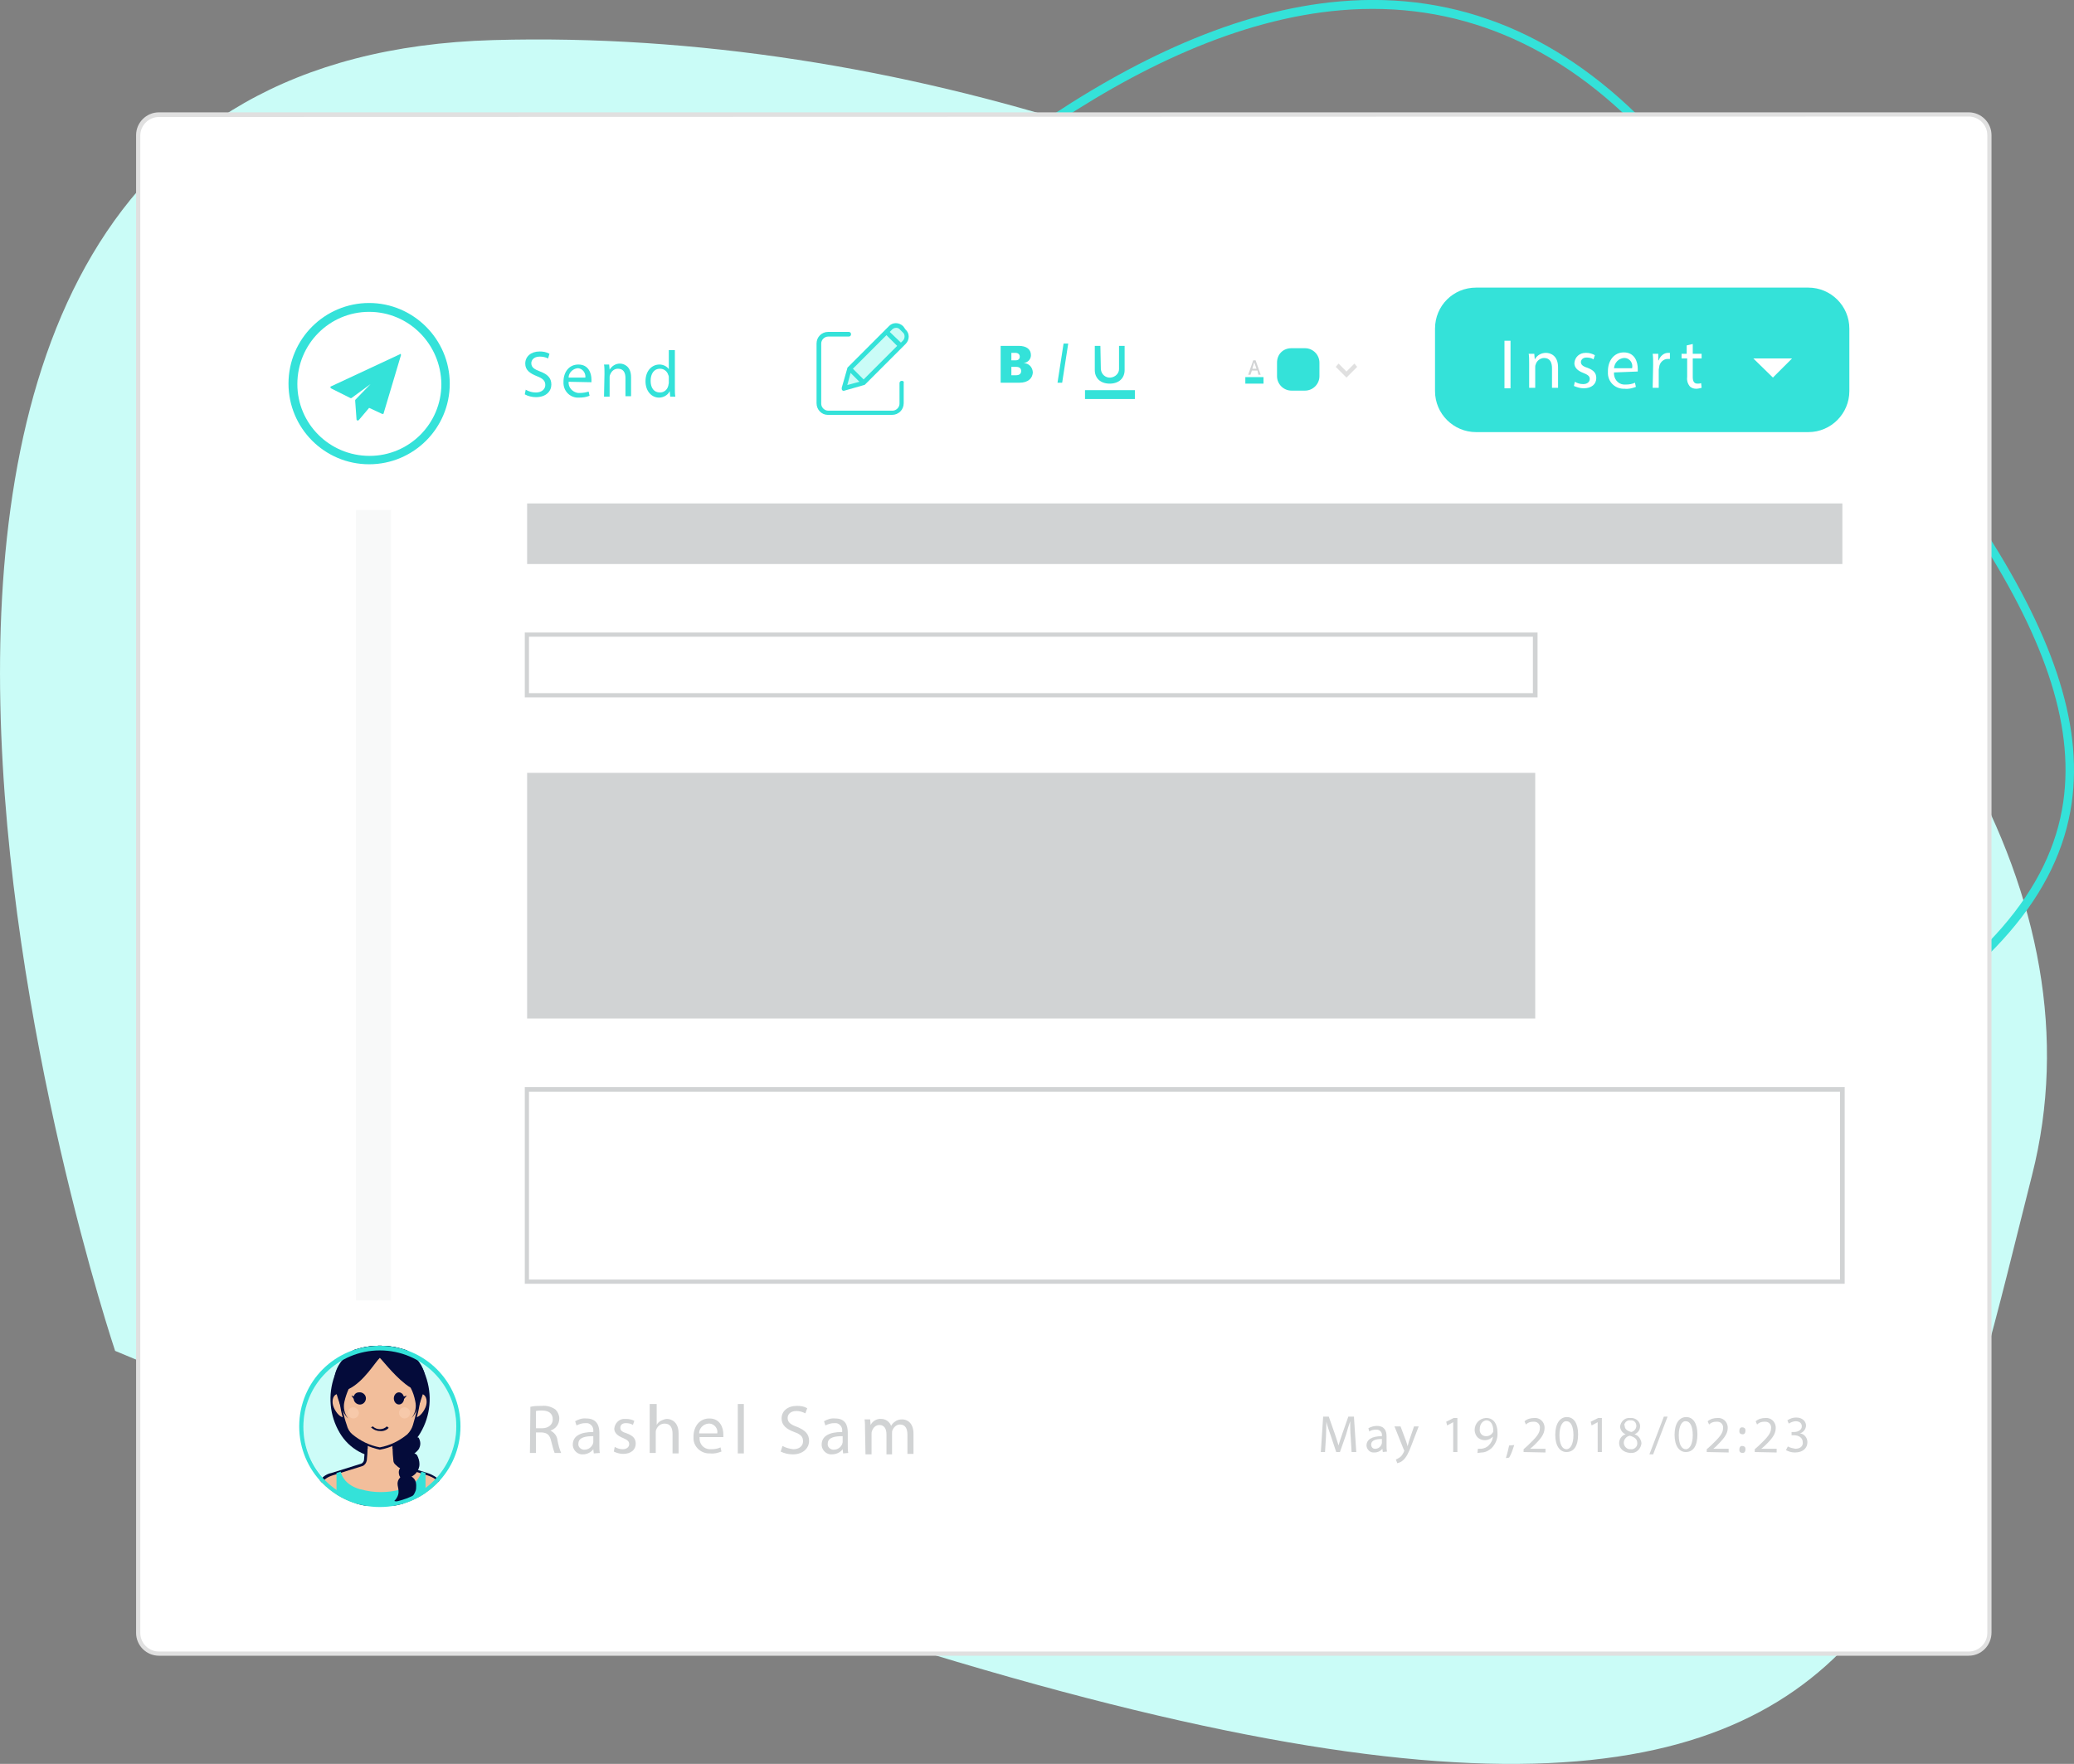 <?xml version="1.0" encoding="utf-8"?>
<!-- Generator: Adobe Illustrator 23.0.2, SVG Export Plug-In . SVG Version: 6.00 Build 0)  -->
<svg version="1.1" id="Layer_1" xmlns="http://www.w3.org/2000/svg" xmlns:xlink="http://www.w3.org/1999/xlink" x="0px" y="0px"
	 viewBox="0 0 445 378.4" style="enable-background:new 0 0 445 378.4;" xml:space="preserve">
<rect x="0" y="0" width="445" height="378.4" fill="#808080" stroke="none"/>
<style type="text/css">
	.st0{fill:#CAFCF7;}
	.st1{fill:#34E2D9;}
	.st2{fill:#FFFFFF;}
	.st3{fill:#E0E0E0;}
	.st4{fill:#D1D3D4;}
	.st5{fill:none;}
	.st6{fill:#F8F9F9;}
	.st7{fill:#CDFCF8;}
	.st8{clip-path:url(#SVGID_2_);}
	.st9{fill:url(#SVGID_3_);}
	.st10{fill:url(#SVGID_4_);}
	.st11{fill:#F9DAC5;}
	.st12{fill:#F2BE9B;}
	.st13{fill:#040B3A;}
	.st14{fill:url(#SVGID_5_);}
	.st15{fill:url(#SVGID_6_);}
	.st16{fill:#F7C9AA;}
	.st17{fill:url(#SVGID_7_);}
	.st18{fill:url(#SVGID_8_);}
	.st19{fill:url(#SVGID_9_);}
	.st20{fill:url(#SVGID_10_);}
	.st21{fill:url(#SVGID_11_);}
	.st22{fill:url(#SVGID_12_);}
</style>
<title>Untitled-1</title>
<path class="st0" d="M24.7,289.8c0,0-92.7-276.3,81.1-281.2S466,134,436,252.1C406.1,370.2,400.3,446.9,24.7,289.8z"/>
<path class="st1" d="M398,226.1l-0.9-1.6c28.4-16.9,42.9-33.6,45.6-52.5c4.9-34.1-27.6-76.4-89.1-142.4
	C334.6,9.3,312.4,0.1,287.7,2.2c-43.8,3.7-88.8,42.4-118.8,74.2c-20.2,21.5-38.7,44.6-55.3,68.9l-1.6-1
	c16.7-24.5,35.2-47.6,55.5-69.2c30.2-32,75.6-71,120-74.8c25.4-2.2,48,7.3,67.4,28c62,66.5,94.6,109.1,89.6,144
	C441.7,191.8,427,208.9,398,226.1z"/>
<path class="st2" d="M34.1,24.6h388.3c2.4,0,4.4,2,4.4,4.4v321.3c0,2.4-2,4.4-4.4,4.4H34.1c-2.4,0-4.4-2-4.4-4.4V29
	C29.6,26.6,31.6,24.6,34.1,24.6z"/>
<path class="st3" d="M422.4,355.2H34.1c-2.7,0-4.9-2.2-4.9-4.9V29c0-2.7,2.2-4.9,4.9-4.9h388.3c2.7,0,4.9,2.2,4.9,4.9l0,0v321.2
	C427.3,353,425.1,355.2,422.4,355.2z M34.1,25.1c-2.2,0-4,1.8-4,4c0,0,0,0,0,0v321.2c0,2.2,1.8,4,4,4h388.3c2.2,0,4-1.8,4-4V29
	c0-2.2-1.8-4-4-4l0,0L34.1,25.1z"/>
<rect x="113.1" y="108" class="st4" width="282.2" height="13"/>
<rect x="113.1" y="136.2" class="st2" width="216.3" height="13"/>
<path class="st4" d="M329.9,149.6H112.6v-13.9h217.3V149.6z M113.5,148.7h215.4v-12.1H113.5L113.5,148.7z"/>
<rect x="113.1" y="165.8" class="st4" width="216.3" height="52.7"/>
<rect x="66.9" y="57" class="st5" width="26.3" height="24.4"/>
<path class="st1" d="M79.2,99.6c-9.6,0-17.3-7.8-17.3-17.3c0-9.6,7.8-17.3,17.3-17.3c9.5,0,17.3,7.8,17.3,17.3
	C96.5,91.9,88.7,99.6,79.2,99.6C79.2,99.6,79.2,99.6,79.2,99.6z M79.2,66.9c-8.5,0-15.4,6.9-15.4,15.5c0,8.5,6.9,15.4,15.5,15.4
	c8.5,0,15.4-6.9,15.4-15.4C94.6,73.8,87.7,66.9,79.2,66.9C79.2,66.9,79.2,66.9,79.2,66.9z"/>
<path class="st1" d="M86,76c-0.1-0.1-0.2-0.1-0.2,0l-14.8,6.9c-0.1,0-0.1,0.1-0.1,0.2c0,0.1,0.1,0.2,0.1,0.2l4.2,2.1
	c0.1,0,0.2,0,0.2,0l4.1-3l-3.2,3.3c0,0-0.1,0.1-0.1,0.2l0.3,4.1c0,0.1,0.1,0.2,0.2,0.2h0.1c0.1,0,0.1,0,0.2-0.1l2.2-2.6l2.8,1.3
	c0.1,0,0.1,0,0.2,0c0.1,0,0.1-0.1,0.1-0.1L86,76.3C86.1,76.2,86,76.1,86,76L86,76z"/>
<path class="st1" d="M112.8,83.6c0.7,0.4,1.4,0.6,2.2,0.6c1.2,0,2-0.7,2-1.6s-0.5-1.4-1.8-1.9c-1.5-0.6-2.5-1.3-2.5-2.7
	c0-1.5,1.2-2.6,3.1-2.6c0.7,0,1.4,0.1,2.1,0.5l-0.3,1c-0.6-0.3-1.2-0.4-1.8-0.4c-1.3,0-1.8,0.8-1.8,1.4c0,0.9,0.6,1.3,1.9,1.8
	c1.6,0.6,2.4,1.4,2.4,2.8c0,1.4-1.1,2.7-3.3,2.7c-0.8,0-1.7-0.2-2.4-0.6L112.8,83.6z"/>
<path class="st1" d="M122,81.9c-0.1,1.2,0.8,2.2,2,2.4c0.1,0,0.2,0,0.4,0c0.6,0,1.3-0.1,1.9-0.3l0.2,0.9c-0.7,0.3-1.5,0.4-2.3,0.4
	c-1.7,0.1-3.2-1.2-3.3-3c0-0.1,0-0.3,0-0.4c0-2.1,1.2-3.7,3.2-3.7c2.2,0,2.8,1.9,2.8,3.2c0,0.2,0,0.4,0,0.6L122,81.9z M125.6,81
	c0.1-1-0.6-1.9-1.5-2c-0.1,0-0.1,0-0.2,0c-1,0.1-1.9,1-1.9,2H125.6z"/>
<path class="st1" d="M129.7,80.1c0-0.7,0-1.3-0.1-1.9h1.1l0.1,1.1l0,0c0.5-0.8,1.3-1.3,2.2-1.3c0.9,0,2.4,0.6,2.4,2.9v4.1h-1.2v-3.9
	c0-1.1-0.4-2-1.6-2c-0.8,0-1.4,0.5-1.7,1.3c-0.1,0.2-0.1,0.4-0.1,0.6v4.1h-1.2L129.7,80.1z"/>
<path class="st1" d="M144.8,75.1v8.2c0,0.6,0,1.3,0.1,1.8h-1.1l-0.1-1.2l0,0c-0.4,0.9-1.4,1.4-2.3,1.4c-1.6,0-2.9-1.4-2.9-3.5
	c0-2.3,1.4-3.6,3-3.6c0.8,0,1.6,0.4,2,1l0,0v-4.1H144.8z M143.5,81c0-0.2,0-0.4-0.1-0.5c-0.2-0.8-0.9-1.4-1.8-1.4
	c-1.3,0-2,1.1-2,2.6s0.7,2.5,2,2.5c0.9,0,1.6-0.6,1.8-1.5c0-0.2,0.1-0.4,0.1-0.5V81z"/>
<rect x="76.4" y="109.4" class="st6" width="7.5" height="169.6"/>
<circle class="st7" cx="81.5" cy="306" r="16.4"/>
<circle class="st5" cx="81.5" cy="306" r="16.4"/>
<g>
	<defs>
		<circle id="SVGID_1_" cx="81.5" cy="306" r="17.3"/>
	</defs>
	<clipPath id="SVGID_2_">
		<use xlink:href="#SVGID_1_"  style="overflow:visible;"/>
	</clipPath>
	<g class="st8">
		
			<radialGradient id="SVGID_3_" cx="85.968" cy="77.98" r="9.756" gradientTransform="matrix(1 0 0 -1 0 378.38)" gradientUnits="userSpaceOnUse">
			<stop  offset="0" style="stop-color:#040B3A"/>
			<stop  offset="1" style="stop-color:#040B3A"/>
		</radialGradient>
		<path class="st9" d="M79.6,288.6c2.7-0.9,5.7-0.5,8,1.3c1.7,1.3,3,3.1,3.7,5.2c1.5,4.1,1.1,8.6-1.1,12.3c-2,3.4-5.7,5.5-9.7,5.3
			C84.2,305,83.8,296,79.6,288.6z"/>
		
			<radialGradient id="SVGID_4_" cx="77.19" cy="77.979" r="9.757" gradientTransform="matrix(1 0 0 -1 0 378.38)" gradientUnits="userSpaceOnUse">
			<stop  offset="0" style="stop-color:#040B3A"/>
			<stop  offset="1" style="stop-color:#040B3A"/>
		</radialGradient>
		<path class="st10" d="M83.5,288.6c-2.7-0.9-5.7-0.5-8,1.3c-1.7,1.3-3,3.1-3.7,5.2c-1.5,4.1-1.1,8.6,1.1,12.3
			c2,3.4,5.7,5.5,9.7,5.3C79,305,79.3,296,83.5,288.6z"/>
		<path class="st11" d="M93.6,317.2c-0.6-0.4-1.2-0.7-1.9-0.9l-6.4-2l0,0c-0.4-0.2-0.8-0.6-0.8-1c-0.2-1.8-0.2-3.6-0.2-5.4
			c0,0,0-0.1-0.1-0.1h-5.6c0,0-0.1,0-0.1,0.1c0,1.8,0,3.6-0.2,5.4c0,0.5-0.4,0.9-0.8,1l0,0l-6.4,1.9c-0.6,0.2-1.1,0.4-1.6,0.8
			c-2.6,1.9-2.7,5-2.8,5.6c0,0,0,0.1,0.1,0.1c0,0,0,0,0,0H96c0,0,0.1,0,0.1-0.1c0,0,0,0,0,0C96,322.1,96,319.1,93.6,317.2z"/>
		<path class="st11" d="M93.6,317.2c-0.6-0.4-1.2-0.7-1.9-0.9l-6.4-2l0,0c-0.4-0.2-0.8-0.6-0.8-1c-0.2-1.8-0.2-3.6-0.2-5.4
			c0,0,0-0.1-0.1-0.1h-5.6c0,0-0.1,0-0.1,0.1c0,1.8,0,3.6-0.2,5.4c0,0.5-0.4,0.9-0.8,1l0,0l-6.4,1.9c-0.6,0.2-1.1,0.4-1.6,0.8
			c-2.6,1.9-2.7,5-2.8,5.6c0,0,0,0.1,0.1,0.1c0,0,0,0,0,0H96c0,0,0.1,0,0.1-0.1c0,0,0,0,0,0C96,322.1,96,319.1,93.6,317.2z"/>
		<path class="st12" d="M93.6,317.2c-0.6-0.4-1.2-0.7-1.9-0.9l-0.7-0.2l-5.6-1.8c-0.4-0.2-0.8-0.6-0.8-1c-0.2-1.8-0.2-3.6-0.2-5.4
			c0,0,0-0.1-0.1-0.1h-5.6c0,0-0.1,0-0.1,0.1c0,1.8,0,3.6-0.2,5.4c0,0.5-0.4,0.9-0.8,1l-5.6,1.8l-0.7,0.2c-0.6,0.2-1.1,0.4-1.6,0.8
			c-2.6,1.9-2.7,5-2.8,5.6c0,0,0,0.1,0.1,0.1c0,0,0,0,0,0h29.2c0,0,0.1,0,0.1-0.1c0,0,0,0,0,0C96,322.1,96,319.1,93.6,317.2z"/>
		<path class="st13" d="M96.1,323H66.9c-0.1,0-0.2,0-0.2-0.1c-0.1-0.1-0.1-0.2-0.1-0.3c0-0.1,0-0.2,0-0.3c0.1-2.1,1.1-4.1,2.8-5.5
			c0.5-0.4,1.1-0.7,1.7-0.8l6.4-2c0.3-0.1,0.6-0.5,0.6-0.8c0.2-1.8,0.2-3.6,0.2-5.3c0-0.1,0-0.2,0.1-0.2c0.1-0.1,0.1-0.1,0.2-0.1
			h5.6c0.1,0,0.2,0,0.2,0.1c0.1,0.1,0.1,0.1,0.1,0.2c0,1.8,0,3.6,0.2,5.3c0,0.4,0.3,0.7,0.6,0.8l6.4,2c0.7,0.2,1.4,0.6,2,1
			c1.5,1.3,2.5,3.2,2.6,5.3c0,0.1,0,0.2,0,0.3c0,0.1,0,0.2-0.1,0.3C96.2,322.9,96.2,323,96.1,323z M67.1,322.5h28.8v-0.1
			c-0.1-1.9-1-3.7-2.4-5l0,0c-0.5-0.4-1.2-0.7-1.8-0.9l-6.4-2c-0.5-0.2-0.9-0.7-0.9-1.2c-0.2-1.8-0.2-3.5-0.2-5.3h-5.3
			c0,1.8,0,3.5-0.2,5.3c-0.1,0.5-0.4,1-0.9,1.2l-6.4,2c-0.6,0.2-1.1,0.4-1.6,0.8c-1.6,1.3-2.5,3.1-2.6,5.2L67.1,322.5z"/>
		<path class="st1" d="M90.4,315.7c-0.2,0.9-1,2.9-4.2,3.8h-0.1c-2.9,0.8-5.9,0.8-8.7,0h-0.1c-3.2-0.9-4-2.9-4.2-3.8l-0.9,0.3v6.7
			h19.1V316L90.4,315.7z"/>
		<path class="st12" d="M84.4,310.8c0-1.2,0-2.3,0-2.6c0,0,0-0.1-0.1-0.1h-5.6c0,0-0.1,0-0.1,0.1c0,0,0,0,0,0c0,0.3,0,1.4,0,2.6"/>
		<path class="st13" d="M84.2,310.8c0-1,0-2.1,0-2.5h-5.3c0,0.4,0,1.4,0,2.5h-0.5c0-1.2,0-2.4,0-2.6c0-0.1,0-0.2,0.1-0.2
			c0.1-0.1,0.1-0.1,0.2-0.1h5.6c0.1,0,0.2,0,0.2,0.1c0.1,0.1,0.1,0.1,0.1,0.2c0,0.2,0,1.4,0,2.6H84.2z"/>
		<path class="st12" d="M74.7,300.6c0.5,1.2,0.2,3.1-0.6,3.4c-0.9,0.4-2-0.9-2.5-2.1c-0.5-1.2-0.2-2.5,0.6-2.8
			S74.2,299.4,74.7,300.6z"/>
		<path class="st12" d="M88.2,300.6c-0.5,1.2-0.2,3.1,0.6,3.4c0.9,0.4,2-0.9,2.5-2.1c0.5-1.2,0.2-2.5-0.6-2.8S88.8,299.4,88.2,300.6
			z"/>
		<path class="st12" d="M81.5,288.9c-8.6-0.3-8.7,7.9-8.6,10.6c0.2,2.1,0.6,4.2,1.3,6.2c0.2,0.8,0.7,1.6,1.3,2.2
			c2.2,2.1,6,2.9,6,2.9s3.7-0.7,6-2.9c0.6-0.6,1.1-1.3,1.3-2.2c0.6-2,1.1-4.1,1.3-6.2C90.2,296.8,90.1,288.6,81.5,288.9z"/>
		<path class="st13" d="M81.5,311L81.5,311c-2.3-0.5-4.4-1.5-6.2-2.9c-0.6-0.6-1.1-1.4-1.3-2.3c-0.6-2-1.1-4.1-1.3-6.3
			c-0.1-2.7,0.2-6.4,2.5-8.7c1.7-1.6,4-2.4,6.3-2.2c2.3-0.2,4.6,0.5,6.3,2.1c2.3,2.3,2.7,6,2.5,8.7c-0.2,2.1-0.7,4.2-1.3,6.3
			c-0.2,0.9-0.7,1.6-1.3,2.3C85.9,309.6,83.8,310.6,81.5,311z M81,289.2c-2-0.1-4,0.6-5.5,2c-2.3,2.3-2.5,6.2-2.4,8.3
			c0.2,2.1,0.6,4.2,1.3,6.2c0.2,0.8,0.6,1.5,1.2,2c1.7,1.4,3.7,2.4,5.9,2.8c2.2-0.4,4.2-1.4,5.9-2.8c0.6-0.6,1-1.3,1.2-2
			c0.6-2,1.1-4.1,1.3-6.2c0.1-2.1-0.1-6-2.4-8.3c-1.6-1.5-3.8-2.2-6-2L81,289.2L81,289.2z"/>
		<path class="st13" d="M81.5,307c-0.7,0-1.4-0.3-1.9-0.8L80,306c0.8,0.8,2.2,0.8,3,0l0.4,0.3C83,306.8,82.2,307.1,81.5,307z"/>
		
			<radialGradient id="SVGID_5_" cx="76.993" cy="78.396" r="1.228" gradientTransform="matrix(1 0 0 -1 0 378.38)" gradientUnits="userSpaceOnUse">
			<stop  offset="0" style="stop-color:#040B3A"/>
			<stop  offset="1" style="stop-color:#040B3A"/>
		</radialGradient>
		<path class="st14" d="M77,298.7c0.7-0.1,1.4,0.4,1.5,1.1c0.1,0.7-0.4,1.4-1.1,1.5c-0.7,0.1-1.4-0.4-1.5-1.1c0-0.1,0-0.1,0-0.2
			C75.8,299.3,76.3,298.7,77,298.7z"/>
		
			<radialGradient id="SVGID_6_" cx="85.64" cy="78.397" r="1.226" gradientTransform="matrix(1 0 0 -1 0 378.38)" gradientUnits="userSpaceOnUse">
			<stop  offset="0" style="stop-color:#040B3A"/>
			<stop  offset="1" style="stop-color:#040B3A"/>
		</radialGradient>
		<ellipse class="st15" cx="85.6" cy="300" rx="1.1" ry="1.3"/>
		<path class="st16" d="M77,303.1c0,0.7-0.6,1.2-1.2,1.2s-1.2-0.6-1.2-1.2c0-0.7,0.6-1.2,1.2-1.2c0,0,0,0,0,0
			C76.4,301.9,77,302.5,77,303.1z"/>
		<path class="st16" d="M88,303.1c0,0.7-0.6,1.2-1.2,1.2s-1.2-0.6-1.2-1.2c0-0.7,0.6-1.2,1.2-1.2c0,0,0,0,0,0
			C87.4,301.9,88,302.4,88,303.1C88,303.1,88,303.1,88,303.1z"/>
		
			<radialGradient id="SVGID_7_" cx="86.577" cy="78.622" r="0.534" gradientTransform="matrix(1 0 0 -1 0 378.38)" gradientUnits="userSpaceOnUse">
			<stop  offset="0" style="stop-color:#040B3A"/>
			<stop  offset="1" style="stop-color:#040B3A"/>
		</radialGradient>
		<polygon class="st17" points="85.9,299.8 87.3,299.4 86.7,300.1 		"/>
		
			<radialGradient id="SVGID_8_" cx="76.057" cy="78.622" r="0.534" gradientTransform="matrix(1 0 0 -1 0 378.38)" gradientUnits="userSpaceOnUse">
			<stop  offset="0" style="stop-color:#040B3A"/>
			<stop  offset="1" style="stop-color:#040B3A"/>
		</radialGradient>
		<polygon class="st18" points="76.7,299.8 75.4,299.4 75.9,300.1 		"/>
		
			<radialGradient id="SVGID_9_" cx="81.492" cy="82.21" r="8.953" gradientTransform="matrix(1 0 0 -1 0 378.38)" gradientUnits="userSpaceOnUse">
			<stop  offset="0" style="stop-color:#040B3A"/>
			<stop  offset="1" style="stop-color:#040B3A"/>
		</radialGradient>
		<path class="st19" d="M81.5,288.3c-3.1-1-11.7,3.3-9.4,10.4c0.1,0,1,4.2,2.6,5.6c-0.8-1-1.1-2.3-0.8-3.6c0.2-0.9,0.5-1.8,0.9-2.7
			c3.3-1.6,5.7-5.8,6.7-6.7c0.9,0.9,3.7,4.6,6.6,6.4c0.5,0.9,0.8,1.9,1,2.9c0.3,1.3,0,2.6-0.8,3.6c1.5-1.4,2.5-5.6,2.6-5.6
			C93.2,291.5,84.5,287.2,81.5,288.3z"/>
		
			<radialGradient id="SVGID_10_" cx="87.27" cy="66.818" r="3.157" gradientTransform="matrix(1 0 0 -1 0 378.38)" gradientUnits="userSpaceOnUse">
			<stop  offset="0" style="stop-color:#040B3A"/>
			<stop  offset="1" style="stop-color:#040B3A"/>
		</radialGradient>
		<path class="st20" d="M87.8,312.9c0.6-0.8,1.6-1.3,2.1-2.1c0.3-0.6,0.4-1.3,0.1-2c-0.1-0.2-0.1-0.3-0.2-0.4
			c-0.6-0.2-1.2-0.2-1.8-0.2c-2.2,0.3-3.8,2.4-3.5,4.6c0.1,0.6,0.3,1.2,0.7,1.7c0.4,0.5,1.2,0.7,1.7,0.3c0.2-0.2,0.4-0.4,0.5-0.7
			C87.4,313.6,87.6,313.2,87.8,312.9z"/>
		
			<radialGradient id="SVGID_11_" cx="-3453.915" cy="621.836" r="2.463" gradientTransform="matrix(-1 0 0 1 -3366.13 -307.48)" gradientUnits="userSpaceOnUse">
			<stop  offset="0" style="stop-color:#040B3A"/>
			<stop  offset="1" style="stop-color:#040B3A"/>
		</radialGradient>
		<path class="st21" d="M87.4,313.3c-0.5,0.6-1.2,1-1.6,1.7c-0.3,0.5-0.3,1-0.1,1.6c0.1,0.1,0.1,0.2,0.2,0.4
			c0.5,0.1,0.9,0.2,1.4,0.1c1.5-0.2,2.7-1.5,2.7-3c0-0.7-0.2-1.3-0.5-1.9c-0.3-0.4-0.9-0.6-1.3-0.3c-0.2,0.1-0.4,0.4-0.4,0.6
			C87.7,312.8,87.6,313,87.4,313.3z"/>
		
			<radialGradient id="SVGID_12_" cx="86.915" cy="59.113" r="2.616" gradientTransform="matrix(1 0 0 -1 0 378.38)" gradientUnits="userSpaceOnUse">
			<stop  offset="0" style="stop-color:#040B3A"/>
			<stop  offset="1" style="stop-color:#040B3A"/>
		</radialGradient>
		<path class="st22" d="M86.1,316.8c-0.5,0.3-0.8,0.9-0.8,1.5c0,0.5,0.2,1,0.2,1.5c0.1,0.8-0.3,1.6-0.9,2.2c1.8,0.7,3.8-0.2,4.5-2
			c0.2-0.4,0.2-0.8,0.2-1.3c0-0.5-0.1-1-0.4-1.4C88.2,316.4,87,316.2,86.1,316.8z"/>
	</g>
</g>
<path class="st1" d="M81.5,323.3c-9.6,0-17.3-7.7-17.3-17.3c0-9.6,7.7-17.3,17.3-17.3c9.6,0,17.3,7.7,17.3,17.3c0,0,0,0,0,0
	C98.8,315.6,91.1,323.3,81.5,323.3z M81.5,289.7c-9,0-16.4,7.3-16.4,16.4s7.3,16.4,16.4,16.4S97.9,315,97.9,306l0,0
	C97.9,297,90.5,289.7,81.5,289.7z"/>
<rect x="113.1" y="233.8" class="st2" width="282.2" height="41.2"/>
<path class="st4" d="M395.7,275.4H112.6v-42.2h283.2V275.4z M113.5,274.5h281.3v-40.3H113.5L113.5,274.5z"/>
<path class="st4" d="M113.8,301.8c0.8-0.2,1.7-0.2,2.5-0.2c1-0.1,2.1,0.2,2.9,0.8c0.5,0.5,0.8,1.2,0.8,1.9c0,1.2-0.7,2.2-1.9,2.6v0
	c0.8,0.4,1.4,1.1,1.5,2c0.2,1,0.4,1.9,0.8,2.8H119c-0.3-0.8-0.5-1.6-0.7-2.4c-0.3-1.4-0.8-1.9-2-2H115v4.4h-1.3L113.8,301.8z
	 M115,306.4h1.3c1.4,0,2.3-0.8,2.3-1.9c0-1.3-0.9-1.9-2.3-1.9c-0.4,0-0.9,0-1.3,0.1V306.4z"/>
<path class="st4" d="M127.4,311.8l-0.1-0.9l0,0c-0.5,0.7-1.4,1.1-2.2,1.1c-1.1,0.1-2.1-0.8-2.2-1.9c0-0.1,0-0.1,0-0.2
	c0-1.8,1.6-2.7,4.4-2.7V307c0.1-0.8-0.5-1.6-1.3-1.7c-0.1,0-0.2,0-0.4,0c-0.7,0-1.3,0.2-1.9,0.5l-0.3-0.9c0.7-0.4,1.5-0.7,2.4-0.6
	c2.2,0,2.8,1.5,2.8,3v2.7c0,0.6,0,1.2,0.1,1.7L127.4,311.8z M127.2,308.1c-1.4,0-3.1,0.2-3.1,1.6c-0.1,0.6,0.4,1.2,1.1,1.3
	c0.1,0,0.1,0,0.2,0c0.8,0,1.5-0.5,1.8-1.2c0-0.1,0.1-0.3,0.1-0.4V308.1z"/>
<path class="st4" d="M131.9,310.4c0.5,0.3,1.1,0.5,1.7,0.5c0.9,0,1.4-0.5,1.4-1.1s-0.4-0.9-1.3-1.3c-1.3-0.5-1.9-1.2-1.9-2
	c0.1-1.2,1.1-2.2,2.3-2.1c0.1,0,0.1,0,0.2,0c0.6,0,1.2,0.1,1.8,0.4l-0.3,0.9c-0.4-0.3-1-0.4-1.5-0.4c-0.8,0-1.2,0.4-1.2,1
	s0.4,0.9,1.4,1.2c1.3,0.5,1.9,1.1,1.9,2.2c0,1.3-1,2.2-2.7,2.2c-0.7,0-1.4-0.2-2-0.5L131.9,310.4z"/>
<path class="st4" d="M139.6,301.2h1.3v4.5l0,0c0.2-0.4,0.5-0.7,0.9-0.9c0.4-0.2,0.9-0.4,1.3-0.4c0.9,0,2.5,0.6,2.5,3.1v4.3h-1.3
	v-4.2c0-1.2-0.4-2.2-1.7-2.2c-0.8,0-1.5,0.5-1.8,1.3c-0.1,0.2-0.1,0.4-0.1,0.6v4.4h-1.3V301.2z"/>
<path class="st4" d="M150.1,308.4c-0.1,1.3,0.8,2.4,2.1,2.5c0.1,0,0.3,0,0.4,0c0.7,0,1.4-0.1,2-0.4l0.2,0.9
	c-0.8,0.3-1.6,0.5-2.4,0.4c-1.9,0.1-3.5-1.3-3.6-3.1c0-0.2,0-0.3,0-0.5c0-2.2,1.3-3.9,3.4-3.9c2.4,0,3,2.1,3,3.4c0,0.2,0,0.4,0,0.6
	H150.1z M153.9,307.5c0.2-1-0.6-2-1.6-2.1c-0.1,0-0.2,0-0.3,0c-1.1,0.1-2,1-2,2.1H153.9z"/>
<path class="st4" d="M158.3,301.2h1.3v10.6h-1.3V301.2z"/>
<path class="st4" d="M167.9,310.2c0.7,0.4,1.5,0.6,2.3,0.7c1.3,0,2.1-0.7,2.1-1.7c0-1-0.5-1.5-1.9-2c-1.6-0.6-2.7-1.4-2.7-2.9
	c0-1.6,1.3-2.7,3.3-2.7c0.8,0,1.5,0.1,2.2,0.5l-0.4,1.1c-0.6-0.3-1.2-0.5-1.9-0.5c-1.4,0-1.9,0.8-1.9,1.5c0,0.9,0.6,1.4,2,1.9
	c1.7,0.7,2.6,1.5,2.6,3s-1.2,2.9-3.5,2.9c-0.9,0-1.8-0.2-2.6-0.6L167.9,310.2z"/>
<path class="st4" d="M180.9,311.8l-0.1-0.9l0,0c-0.5,0.7-1.4,1.1-2.3,1.1c-1.1,0.1-2.1-0.8-2.2-1.9c0-0.1,0-0.1,0-0.2
	c0-1.8,1.6-2.7,4.4-2.7V307c0.1-0.8-0.5-1.6-1.3-1.7c-0.1,0-0.2,0-0.4,0c-0.7,0-1.3,0.2-1.9,0.5l-0.3-0.9c0.7-0.4,1.5-0.7,2.4-0.6
	c2.2,0,2.7,1.5,2.7,3v2.7c0,0.6,0,1.2,0.1,1.7L180.9,311.8z M180.7,308.1c-1.4,0-3.1,0.2-3.1,1.6c-0.1,0.6,0.4,1.2,1.1,1.3
	c0.1,0,0.1,0,0.2,0c0.8,0,1.5-0.5,1.8-1.2c0-0.1,0.1-0.3,0.1-0.4V308.1z"/>
<path class="st4" d="M185.6,306.5c0-0.7,0-1.4-0.1-2h1.2l0.1,1.2l0,0c0.4-0.8,1.3-1.4,2.3-1.3c0.9,0,1.8,0.6,2.1,1.5l0,0
	c0.2-0.4,0.5-0.7,0.8-0.9c0.5-0.4,1-0.5,1.6-0.5c0.9,0,2.4,0.6,2.4,3.1v4.3h-1.3v-4.1c0-1.4-0.5-2.2-1.6-2.2c-0.7,0-1.3,0.5-1.6,1.2
	c-0.1,0.2-0.1,0.4-0.1,0.7v4.5h-1.2v-4.3c0-1.2-0.5-2-1.5-2c-0.8,0-1.4,0.6-1.6,1.3c-0.1,0.2-0.1,0.4-0.1,0.6v4.4h-1.3L185.6,306.5z
	"/>
<path class="st4" d="M289.8,308.2c-0.1-1-0.1-2.3-0.1-3.3l0,0c-0.3,0.9-0.6,1.8-0.9,2.9l-1.3,3.7h-0.8l-1.2-3.6
	c-0.4-1.1-0.7-2-0.9-2.9l0,0c0,0.9-0.1,2.2-0.1,3.3l-0.2,3.2h-0.9l0.5-7.6h1.2l1.3,3.7c0.3,0.9,0.6,1.8,0.8,2.5l0,0
	c0.2-0.8,0.5-1.6,0.8-2.5l1.3-3.7h1.2l0.5,7.6H290L289.8,308.2z"/>
<path class="st4" d="M296.7,311.5l-0.1-0.7l0,0c-0.4,0.5-1,0.8-1.7,0.8c-0.9,0.1-1.6-0.6-1.7-1.4c0,0,0-0.1,0-0.1c0-1.3,1.2-2,3.3-2
	v-0.1c0.1-0.6-0.3-1.2-1-1.3c-0.1,0-0.2,0-0.3,0c-0.5,0-1,0.1-1.4,0.4l-0.2-0.7c0.5-0.3,1.2-0.5,1.8-0.5c1.7,0,2.1,1.1,2.1,2.2v2
	c0,0.4,0,0.9,0.1,1.3L296.7,311.5z M296.5,308.7c-1.1,0-2.3,0.2-2.3,1.2c0,0.5,0.3,0.9,0.8,0.9c0,0,0.1,0,0.1,0
	c0.6,0,1.1-0.4,1.3-0.9c0-0.1,0.1-0.2,0.1-0.3V308.7z"/>
<path class="st4" d="M300.5,306l1.2,3.2c0.1,0.4,0.3,0.8,0.3,1.1l0,0c0.1-0.3,0.2-0.7,0.3-1.1l1.1-3.2h1l-1.5,3.9
	c-0.7,1.9-1.2,2.8-1.9,3.4c-0.3,0.3-0.8,0.5-1.2,0.6l-0.3-0.8c0.3-0.1,0.6-0.3,0.9-0.5c0.4-0.3,0.6-0.7,0.8-1.1
	c0-0.1,0.1-0.2,0.1-0.2c0-0.1,0-0.2-0.1-0.3l-2-5L300.5,306z"/>
<path class="st4" d="M311.8,305.1L311.8,305.1l-1.3,0.7l-0.2-0.8l1.6-0.8h0.8v7.3h-0.9L311.8,305.1z"/>
<path class="st4" d="M317.1,310.8c0.3,0,0.5,0,0.8,0c0.6-0.1,1.1-0.3,1.5-0.7c0.5-0.5,0.9-1.2,0.9-1.9l0,0c-0.8,0.9-2.2,1-3.1,0.3
	c-0.5-0.4-0.8-1.1-0.8-1.7c0-1.4,1-2.5,2.4-2.6c0,0,0,0,0.1,0c1.5,0,2.4,1.2,2.4,3.1c0.1,1.3-0.4,2.5-1.3,3.4
	c-0.6,0.5-1.3,0.9-2.1,0.9c-0.3,0-0.6,0.1-0.9,0.1L317.1,310.8z M317.5,306.6c-0.1,0.8,0.5,1.5,1.3,1.5c0,0,0.1,0,0.1,0
	c0.6,0,1.1-0.3,1.4-0.8c0.1-0.1,0.1-0.2,0.1-0.4c0-1.2-0.5-2.2-1.5-2.2C318.1,304.8,317.5,305.5,317.5,306.6z"/>
<path class="st4" d="M323.1,312.8c0.3-0.9,0.5-1.8,0.7-2.7l1.1-0.1c-0.3,0.9-0.6,1.9-1.1,2.7L323.1,312.8z"/>
<path class="st4" d="M326.9,311.5v-0.6l0.8-0.7c1.9-1.8,2.7-2.7,2.7-3.8c0.1-0.7-0.4-1.4-1.2-1.4c-0.1,0-0.2,0-0.3,0
	c-0.6,0-1.1,0.2-1.5,0.6l-0.3-0.7c0.6-0.5,1.3-0.7,2.1-0.7c1.1-0.1,2.1,0.7,2.2,1.9c0,0.1,0,0.2,0,0.3c0,1.3-0.9,2.4-2.5,3.9
	l-0.6,0.5l0,0h3.3v0.8L326.9,311.5z"/>
<path class="st4" d="M338.6,307.7c0,2.5-0.9,3.8-2.5,3.8c-1.4,0-2.4-1.3-2.4-3.7s1-3.8,2.5-3.8S338.6,305.4,338.6,307.7z
	 M334.6,307.9c0,1.9,0.6,3,1.5,3s1.5-1.2,1.5-3s-0.5-3-1.5-3C335.3,304.8,334.6,305.9,334.6,307.9z"/>
<path class="st4" d="M342.8,305.1L342.8,305.1l-1.3,0.7l-0.2-0.8l1.6-0.8h0.8v7.3h-0.9L342.8,305.1z"/>
<path class="st4" d="M347.4,309.6c0-0.9,0.6-1.7,1.4-1.9l0,0c-0.7-0.3-1.1-0.9-1.2-1.6c0.1-1.1,1-2,2.1-1.9c0,0,0.1,0,0.1,0
	c1-0.1,2,0.6,2.1,1.6c0,0.1,0,0.1,0,0.2c0,0.8-0.5,1.4-1.2,1.7l0,0c0.8,0.2,1.4,1,1.5,1.9c-0.1,1.2-1.1,2.2-2.3,2.1c0,0-0.1,0-0.1,0
	C348.3,311.6,347.4,310.7,347.4,309.6z M351.3,309.6c0-0.9-0.6-1.3-1.6-1.6c-0.7,0.1-1.3,0.8-1.3,1.5c0,0.7,0.6,1.4,1.3,1.4
	c0.1,0,0.1,0,0.2,0c0.7,0.1,1.4-0.5,1.4-1.2C351.3,309.7,351.3,309.6,351.3,309.6L351.3,309.6z M348.6,305.9c0,0.7,0.6,1.1,1.4,1.3
	c0.6-0.1,1.1-0.7,1.1-1.3c0-0.6-0.4-1.2-1.1-1.2c-0.1,0-0.1,0-0.2,0c-0.6-0.1-1.2,0.4-1.3,1C348.6,305.8,348.6,305.9,348.6,305.9
	L348.6,305.9z"/>
<path class="st4" d="M353.9,312l3.1-8.1h0.8l-3.1,8.1H353.9z"/>
<path class="st4" d="M364.2,307.7c0,2.5-0.9,3.8-2.5,3.8c-1.4,0-2.4-1.3-2.4-3.7c0-2.4,1-3.8,2.5-3.8S364.2,305.4,364.2,307.7z
	 M360.2,307.9c0,1.9,0.6,3,1.5,3c0.9,0,1.5-1.2,1.5-3s-0.5-3-1.5-3C360.9,304.8,360.2,305.9,360.2,307.9z"/>
<path class="st4" d="M366.2,311.5v-0.6l0.8-0.7c1.9-1.8,2.7-2.7,2.7-3.8c0.1-0.7-0.4-1.4-1.2-1.4c-0.1,0-0.2,0-0.3,0
	c-0.6,0-1.1,0.2-1.5,0.6l-0.3-0.7c0.6-0.5,1.3-0.7,2.1-0.7c1.1-0.1,2.1,0.7,2.2,1.9c0,0.1,0,0.2,0,0.3c0,1.3-1,2.4-2.5,3.9l-0.6,0.5
	l0,0h3.3v0.8L366.2,311.5z"/>
<path class="st4" d="M373.2,306.9c0-0.4,0.2-0.7,0.6-0.7c0.4,0,0.7,0.2,0.7,0.6c0,0.1,0,0.1,0,0.2c0,0.4-0.2,0.7-0.6,0.7
	c-0.4,0-0.7-0.2-0.7-0.6C373.2,307.1,373.2,307,373.2,306.9z M373.2,310.9c0-0.4,0.2-0.7,0.6-0.7c0.4,0,0.7,0.2,0.7,0.6
	c0,0.1,0,0.1,0,0.2c0,0.4-0.2,0.7-0.6,0.7c-0.4,0-0.7-0.2-0.7-0.6C373.2,311,373.2,311,373.2,310.9z"/>
<path class="st4" d="M376.5,311.5v-0.6l0.8-0.7c1.9-1.8,2.7-2.7,2.7-3.8c0.1-0.7-0.4-1.4-1.2-1.4c-0.1,0-0.2,0-0.3,0
	c-0.6,0-1.1,0.2-1.5,0.6l-0.3-0.7c0.6-0.5,1.3-0.7,2.1-0.7c1.1-0.1,2.1,0.7,2.2,1.9c0,0.1,0,0.2,0,0.3c0,1.3-0.9,2.4-2.5,3.9
	l-0.6,0.5l0,0h3.3v0.8L376.5,311.5z"/>
<path class="st4" d="M383.6,310.3c0.5,0.3,1.1,0.4,1.6,0.5c1.3,0,1.7-0.8,1.6-1.4c0-1-0.9-1.5-1.9-1.5h-0.5v-0.7h0.6
	c0.7,0,1.6-0.4,1.6-1.2c0-0.6-0.4-1.1-1.3-1.1c-0.5,0-1,0.2-1.5,0.5l-0.3-0.7c0.6-0.4,1.2-0.6,1.9-0.6c1.4,0,2.1,0.9,2.1,1.7
	c0,0.8-0.6,1.5-1.3,1.7l0,0c0.9,0.1,1.6,0.9,1.6,1.9c0,1.2-0.9,2.2-2.7,2.2c-0.7,0-1.3-0.2-1.9-0.5L383.6,310.3z"/>
<path class="st1" d="M316.7,61.7H388c4.8,0,8.8,3.9,8.8,8.8v13.4c0,4.8-3.9,8.8-8.8,8.8h-71.3c-4.8,0-8.8-3.9-8.8-8.8V70.5
	C307.9,65.6,311.8,61.7,316.7,61.7z"/>
<path class="st2" d="M324.1,73.1v10.2h-1.3V73.1H324.1z"/>
<path class="st2" d="M328.1,77.9c0-0.8,0-1.4-0.1-2h1.2l0.1,1.2l0,0c0.5-0.9,1.4-1.4,2.4-1.4c1,0,2.6,0.6,2.6,3.1v4.4H333v-4.2
	c0-1.2-0.4-2.2-1.7-2.2c-0.8,0-1.6,0.6-1.8,1.4c-0.1,0.2-0.1,0.4-0.1,0.6v4.4h-1.3V77.9z"/>
<path class="st2" d="M337.9,81.9c0.5,0.3,1.1,0.5,1.8,0.5c0.9,0,1.4-0.5,1.4-1.1c0-0.6-0.4-0.9-1.4-1.3c-1.3-0.5-1.9-1.2-1.9-2.1
	c0.1-1.3,1.1-2.2,2.4-2.2c0.1,0,0.1,0,0.2,0c0.6,0,1.3,0.2,1.8,0.5l-0.3,0.9c-0.4-0.3-1-0.4-1.5-0.4c-0.8,0-1.2,0.5-1.2,1
	s0.4,0.9,1.4,1.2c1.3,0.5,1.9,1.1,1.9,2.2c0,1.3-1,2.2-2.7,2.2c-0.7,0-1.4-0.2-2.1-0.5L337.9,81.9z"/>
<path class="st2" d="M346.3,79.9c-0.1,1.3,0.8,2.5,2.1,2.6c0.1,0,0.3,0,0.4,0c0.7,0,1.4-0.1,2-0.4l0.2,0.9c-0.8,0.3-1.6,0.5-2.4,0.4
	c-1.9,0.1-3.5-1.3-3.6-3.2c0-0.2,0-0.4,0-0.6c0-2.2,1.3-4,3.4-4c2.4,0,3,2.1,3,3.5c0,0.3,0,0.5,0,0.6L346.3,79.9z M350.2,78.9
	c0.2-1-0.5-2-1.5-2.1c-0.1,0-0.2,0-0.3,0c-1.1,0.1-2,1-2.1,2.2H350.2z"/>
<path class="st2" d="M354.7,78.2c0-0.9,0-1.6-0.1-2.3h1.2v1.4h0.1c0.3-0.9,1.1-1.6,2-1.6c0.1,0,0.3,0,0.4,0v1.3c-0.2,0-0.3,0-0.5,0
	c-0.9,0-1.7,0.8-1.8,1.7c0,0.2-0.1,0.4-0.1,0.6v3.9h-1.3L354.7,78.2z"/>
<path class="st2" d="M363.2,73.8v2.1h1.9v1h-1.9v4c0,0.9,0.3,1.4,1,1.4c0.3,0,0.5,0,0.8-0.1l0.1,1c-0.4,0.1-0.8,0.2-1.2,0.2
	c-0.5,0-1.1-0.2-1.4-0.6c-0.4-0.5-0.6-1.2-0.5-1.9v-4h-1.2v-1h1.1v-1.8L363.2,73.8z"/>
<polyline class="st2" points="384.5,76.9 380.4,81 376.2,76.9 "/>
<path class="st0" d="M194,70.9c0.7,0.7,0.7,1.7,0,2.4c0,0,0,0,0,0l-0.9,0.9l-3-3l0.9-0.9c0.7-0.7,1.7-0.7,2.4,0c0,0,0,0,0,0
	L194,70.9z"/>
<path class="st0" d="M193.2,74.2l-7.9,7.9l0,0l-3-3l7.9-7.9L193.2,74.2z"/>
<path class="st0" d="M182.3,79.1l3,3l0,0l-4.2,1.2L182.3,79.1z"/>
<path class="st1" d="M193.5,81.7c-0.3,0-0.5,0.2-0.5,0.5v4.4c0,0.8-0.7,1.5-1.5,1.5l0,0h-13.8c-0.8,0-1.5-0.7-1.5-1.5V73.7
	c0-0.8,0.7-1.5,1.5-1.5h4.4c0.3,0,0.5-0.2,0.5-0.5l0,0c0-0.3-0.2-0.5-0.5-0.5c0,0,0,0,0,0h-4.4c-1.4,0-2.5,1.1-2.5,2.5v12.8
	c0,1.4,1.1,2.5,2.4,2.5c0,0,0,0,0,0h13.8c1.4,0,2.5-1.1,2.5-2.5v-4.4C194,81.9,193.8,81.7,193.5,81.7
	C193.5,81.7,193.5,81.7,193.5,81.7L193.5,81.7z"/>
<path class="st1" d="M193.8,70c-0.9-0.9-2.3-0.9-3.1,0l-8.8,8.8c-0.1,0.1-0.1,0.1-0.1,0.2l-1.2,4.2c0,0.2,0,0.4,0.1,0.5
	c0.1,0.1,0.3,0.2,0.5,0.1l4.2-1.2c0.1,0,0.2-0.1,0.2-0.1l0,0l8.7-8.7c0.9-0.9,0.9-2.3,0-3.1L193.8,70z M182.5,80l1.9,1.9l-2.6,0.7
	L182.5,80z M185.3,82.1L185.3,82.1l0.3,0.3L185.3,82.1z M185.3,81.4l-2.3-2.3l7.2-7.2l2.3,2.3L185.3,81.4z M193.8,73l-0.5,0.5
	l-2.4-2.3l0.5-0.5c0.5-0.5,1.3-0.5,1.7,0l0.6,0.6C194.2,71.7,194.2,72.5,193.8,73L193.8,73z"/>
<rect x="175.3" y="69.3" class="st5" width="19.7" height="19.7"/>
<path class="st1" d="M214.7,82.1v-7.9h3.9c1.6,0,2.6,0.7,2.6,2c0,0.9-0.7,1.6-1.6,1.7l0,0c1.1,0,1.9,0.8,2,1.9
	c0,1.4-1.1,2.3-2.8,2.3L214.7,82.1z M217,77.3h0.9c0.6,0,0.9-0.3,0.9-0.8c0-0.5-0.4-0.8-0.9-0.8H217V77.3z M218,80.5
	c0.7,0,1.1-0.3,1.1-0.9s-0.4-0.9-1.1-0.9h-1v1.8L218,80.5z"/>
<path class="st1" d="M228.2,73.7h1l-1.3,8.4h-1L228.2,73.7z"/>
<path class="st1" d="M236.2,79.2c0.1,1.1,1,1.9,2.1,1.8c1-0.1,1.8-0.9,1.8-1.8v-5h1.2v5.2c0,1.7-1.2,2.9-3.2,2.9
	c-2,0-3.2-1.2-3.2-2.9v-5.2h1.2L236.2,79.2z"/>
<rect x="232.8" y="83.7" class="st1" width="10.7" height="1.9"/>
<path class="st1" d="M277.1,74.7h2.9c1.7,0,3.1,1.4,3.1,3.1v2.9c0,1.7-1.4,3.1-3.1,3.1h-2.9c-1.7,0-3.1-1.4-3.1-3.1v-2.9
	C274,76,275.3,74.7,277.1,74.7z"/>
<path class="st4" d="M269.8,79.5h-1.2l-0.3,0.9h-0.5l1.1-3.1h0.5l1.1,3.1h-0.5L269.8,79.5z M268.7,79.1h0.9l-0.5-1.4l0,0L268.7,79.1
	z"/>
<rect x="267.2" y="80.9" class="st1" width="3.9" height="1.4"/>
<polyline class="st2" points="290.9,78.3 288.9,80.3 286.9,78.3 "/>
<polygon class="st3" points="288.9,81 286.6,78.7 287.2,78 288.9,79.7 290.6,78 291.2,78.7 "/>
</svg>
